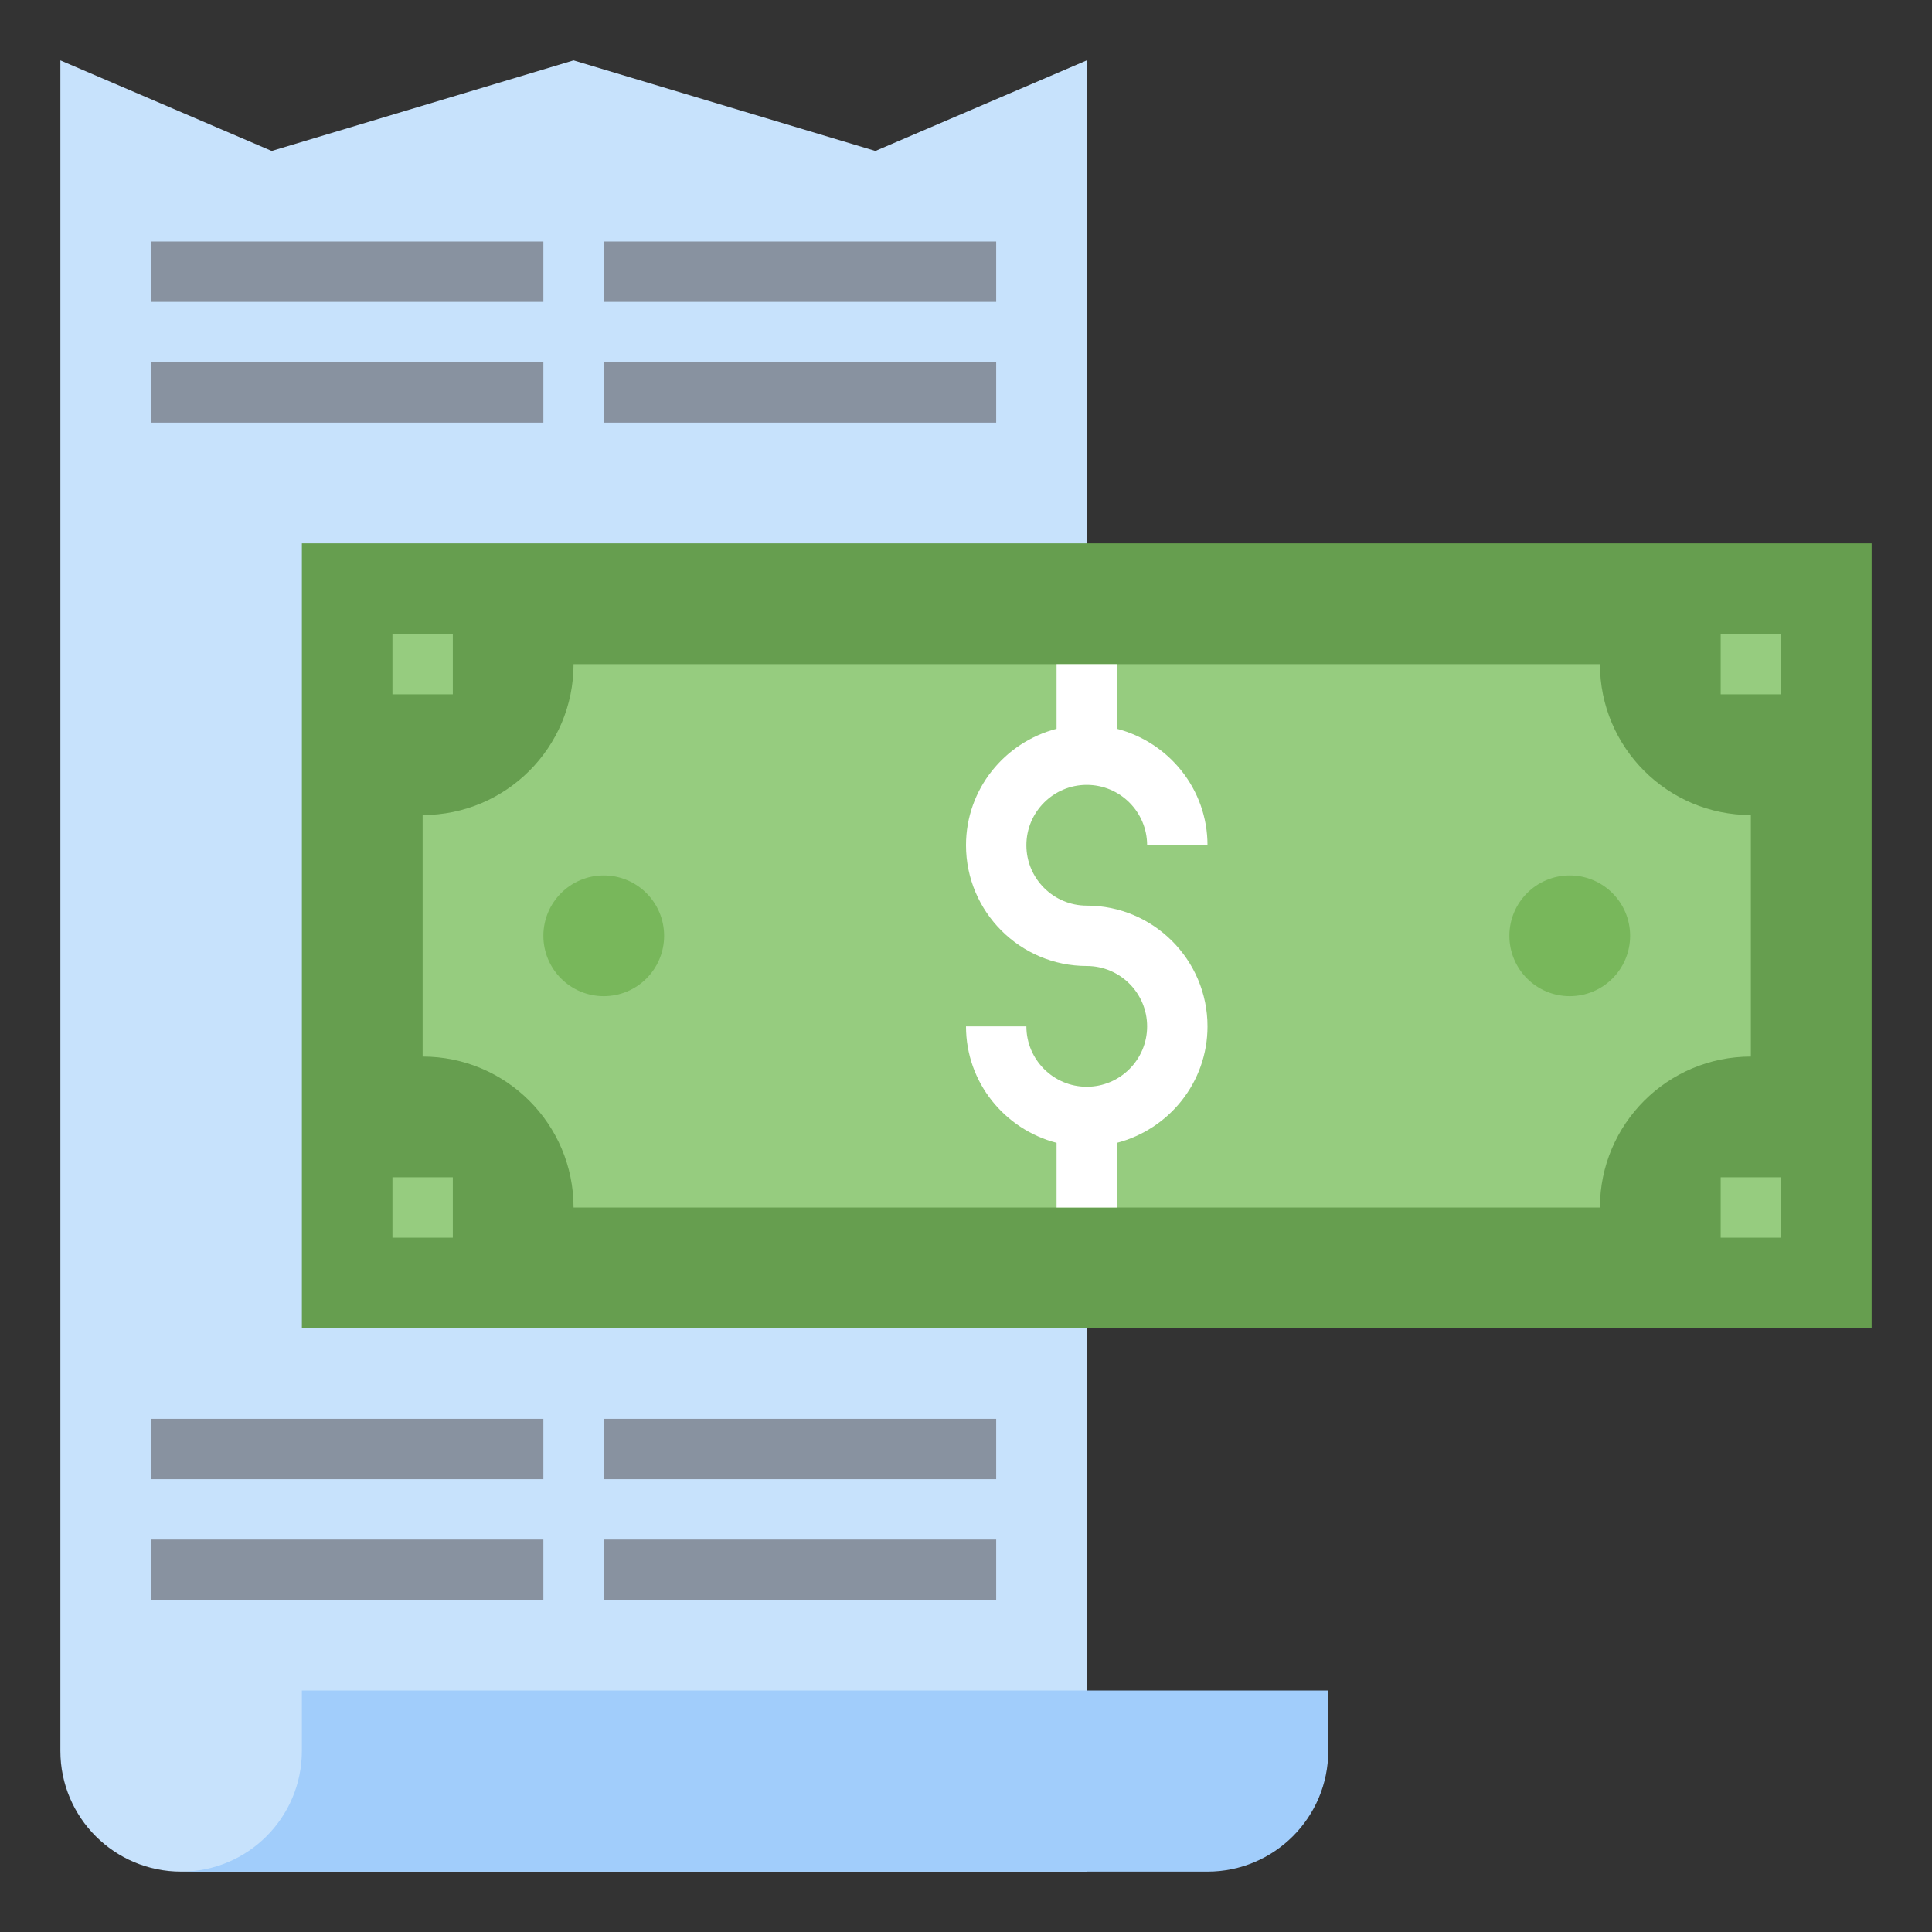 <svg id="Layer_3" enable-background="new 0 0 64 64" height="512" viewBox="0 0 64 64" width="512" xmlns="http://www.w3.org/2000/svg"><rect x="0" y="0" width="64" height="64" fill="#333333" stroke="none"/><g><path d="m6 62c-2.209 0-4-1.791-4-4v-56l7 3 10-3 10 3 7-3v60" fill="#c7e2fc"/><path d="m10 18h52v26h-52z" fill="#669e4f"/><path d="m53 40h-34c0-2.761-2.239-5-5-5v-8c2.761 0 5-2.239 5-5h34c0 2.761 2.239 5 5 5v8c-2.761 0-5 2.239-5 5z" fill="#96cc7f"/><circle cx="20" cy="31" fill="#78b75b" r="2"/><circle cx="52" cy="31" fill="#78b75b" r="2"/><path d="m10 58v-2h34v2c0 2.209-1.791 4-4 4h-34c2.209 0 4-1.791 4-4z" fill="#a1cdfb"/><path d="m57 21h2v2h-2z" fill="#96cc7f"/><path d="m57 39h2v2h-2z" fill="#96cc7f"/><path d="m13 21h2v2h-2z" fill="#96cc7f"/><path d="m13 39h2v2h-2z" fill="#96cc7f"/><path d="m36 26c1.103 0 2 .897 2 2h2c0-1.858-1.28-3.411-3-3.858v-2.142h-2v2.142c-1.72.447-3 2-3 3.858 0 2.206 1.794 4 4 4 1.103 0 2 .897 2 2s-.897 2-2 2-2-.897-2-2h-2c0 1.858 1.28 3.411 3 3.858v2.142h2v-2.142c1.72-.447 3-2 3-3.858 0-2.206-1.794-4-4-4-1.103 0-2-.897-2-2s.897-2 2-2z" fill="#fff"/><g fill="#8892a0"><path d="m5 8h13v2h-13z"/><path d="m5 12h13v2h-13z"/><path d="m20 8h13v2h-13z"/><path d="m20 12h13v2h-13z"/><path d="m5 47h13v2h-13z"/><path d="m5 51h13v2h-13z"/><path d="m20 47h13v2h-13z"/><path d="m20 51h13v2h-13z"/></g></g></svg>